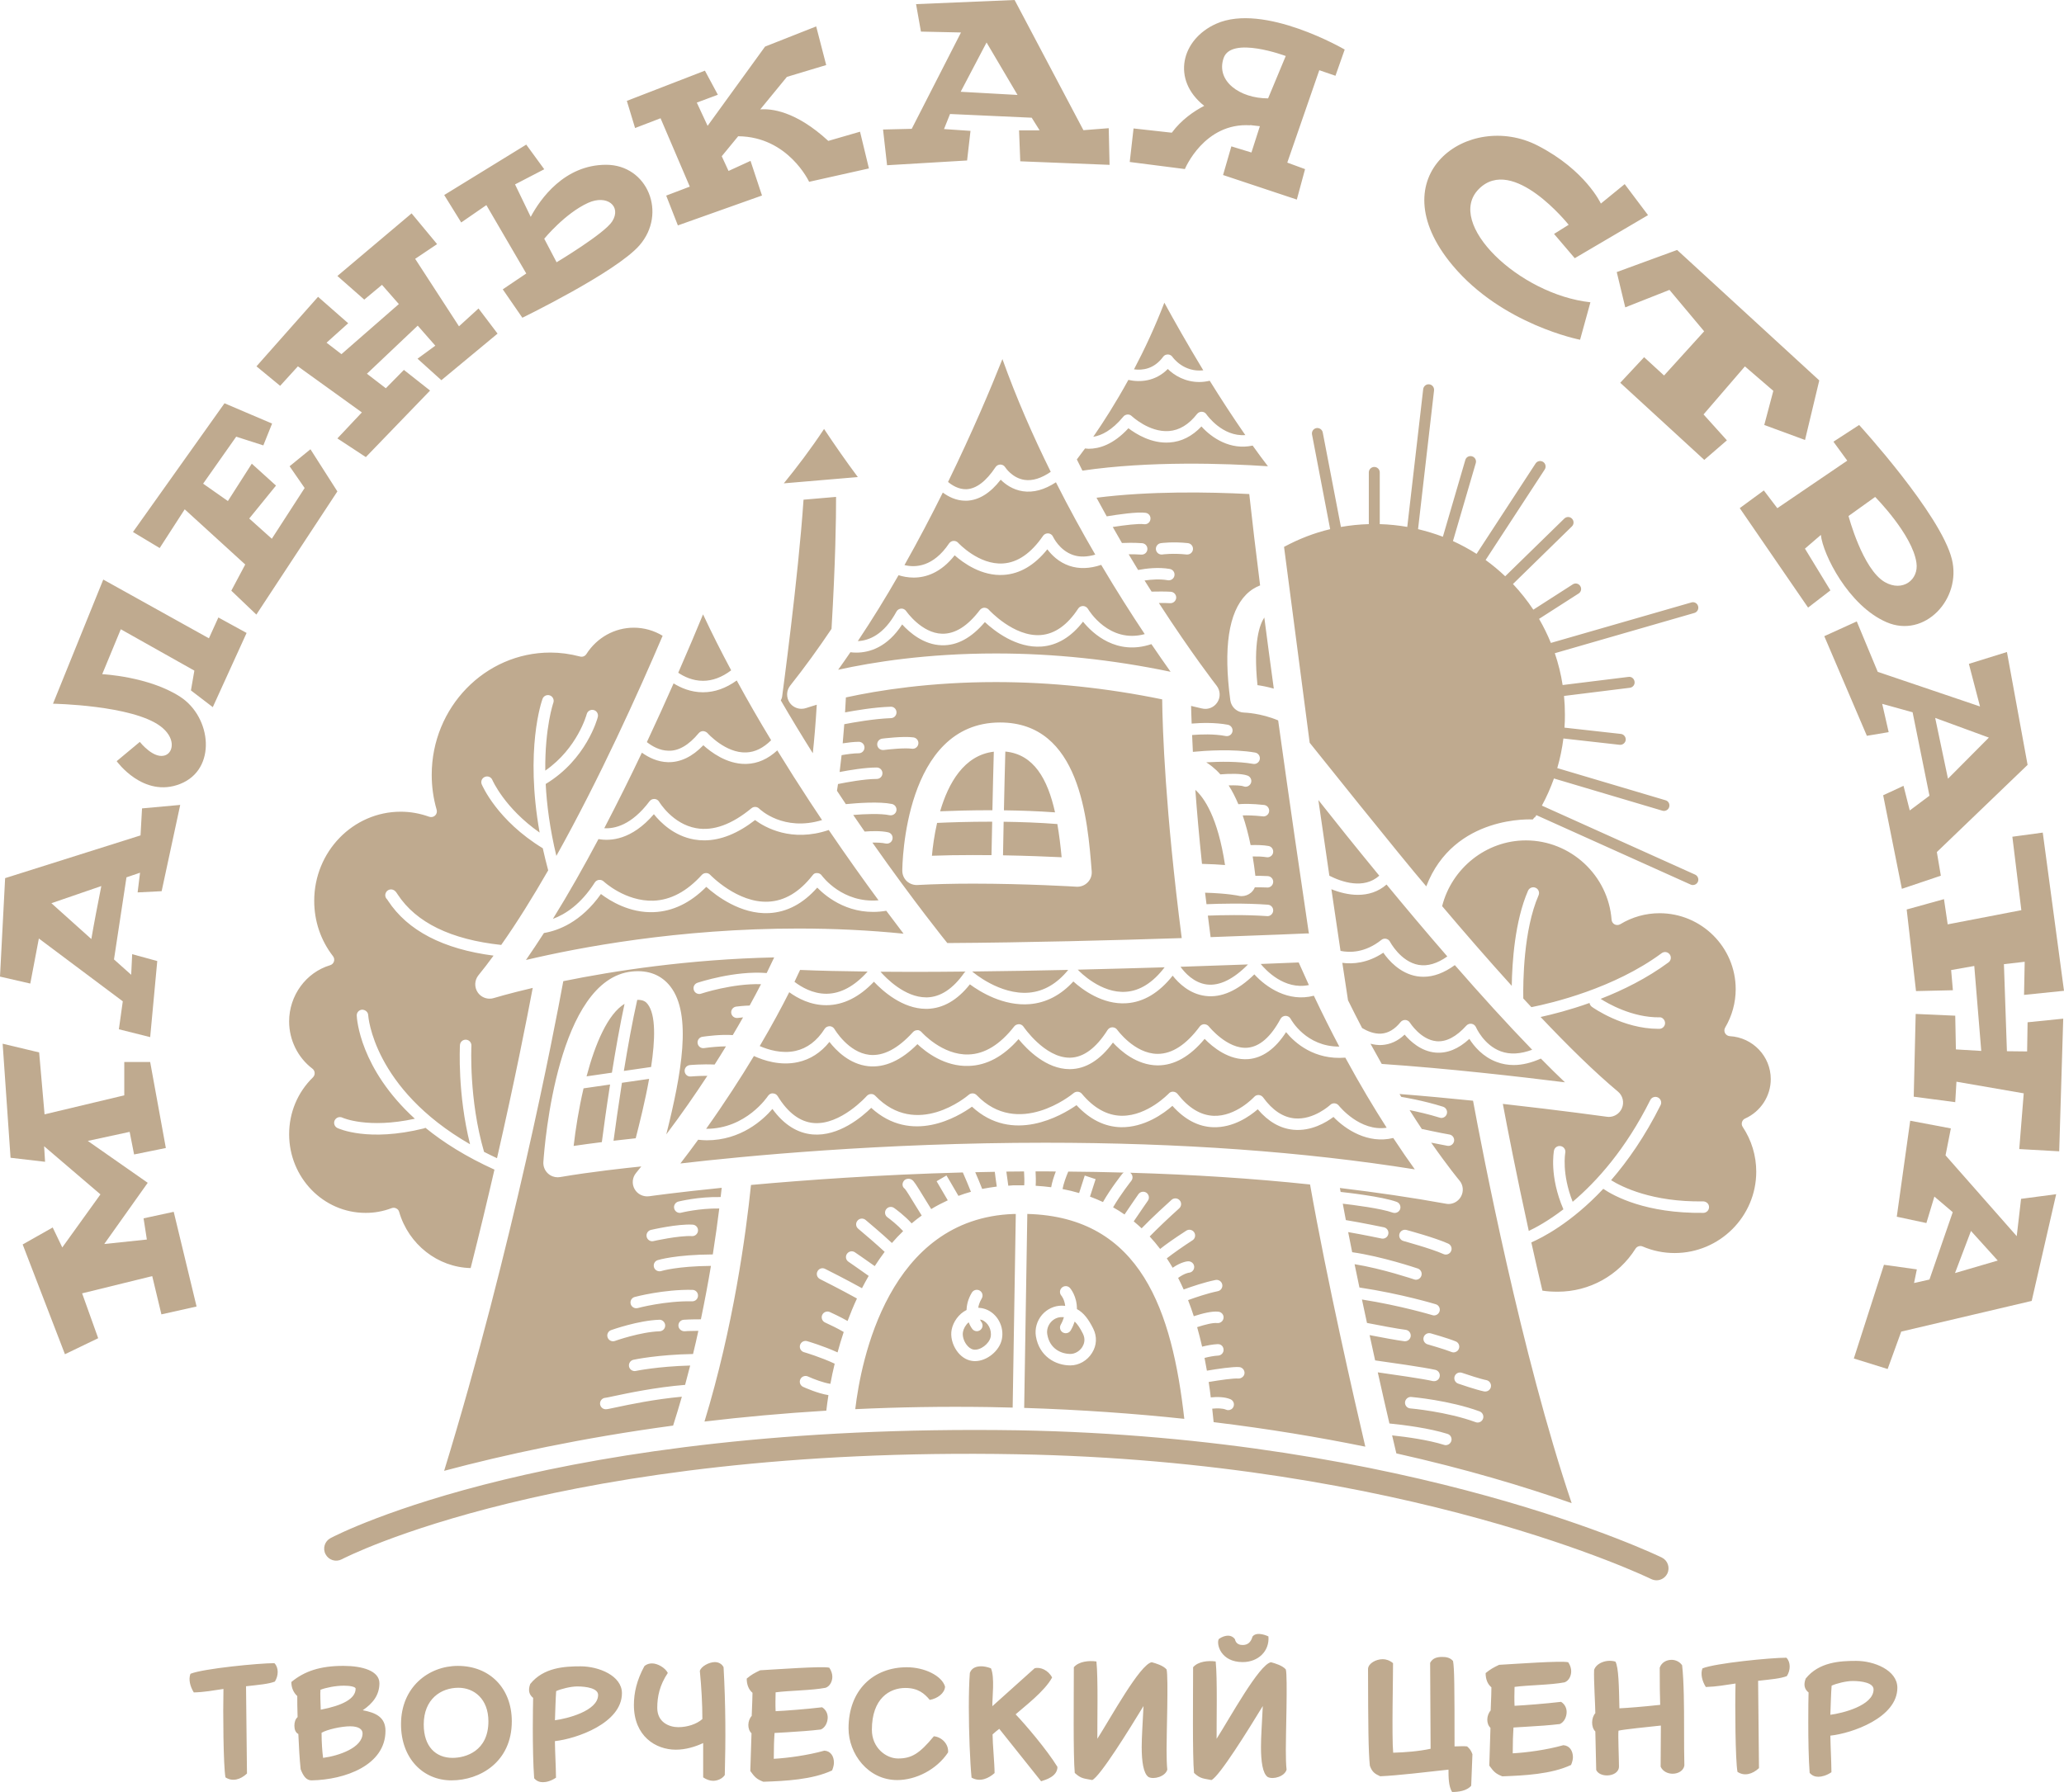 <svg width="114" height="99" viewBox="0 0 114 99" fill="none" xmlns="http://www.w3.org/2000/svg">
<path d="M15.155 91.88C15.4 92.122 15.389 92.572 15.181 92.898C14.822 93.032 14.345 93.072 13.589 93.156L13.641 97.978C13.281 98.315 12.839 98.441 12.453 98.189C12.335 97.57 12.312 94.542 12.342 93.305C11.774 93.388 11.306 93.48 10.704 93.497C10.496 93.163 10.403 92.77 10.519 92.468C11.213 92.18 14.3 91.88 15.155 91.88ZM71.02 92.228C70.842 92.013 70.418 91.887 70.2 91.828C69.547 91.946 67.931 94.908 67.196 96.057C67.188 95.242 67.245 92.68 67.145 91.787C66.736 91.728 66.176 91.779 65.898 92.105C65.898 93.654 65.857 96.993 65.949 97.944C66.309 98.278 66.467 98.245 66.911 98.337C67.345 98.145 68.961 95.541 69.747 94.249C69.698 95.267 69.647 95.942 69.647 96.512C69.647 97.302 69.736 97.978 70.022 98.171C70.316 98.322 70.953 98.145 71.061 97.763C71.028 97.478 71.02 97.104 71.02 96.652C71.011 95.986 71.128 92.639 71.02 92.228ZM29.447 93.799C29.229 93.624 29.154 93.388 29.285 93.032C30.024 92.111 31.196 92.055 32.073 92.055C33.06 92.055 34.351 92.566 34.351 93.54C34.351 95.192 31.841 96.058 30.649 96.187C30.657 96.871 30.701 97.495 30.709 98.206C30.439 98.391 30.172 98.456 29.988 98.456C29.813 98.456 29.646 98.405 29.503 98.238C29.446 97.472 29.428 96.368 29.428 95.469C29.43 94.709 29.439 94.139 29.447 93.799ZM30.651 95.034C31.304 94.95 33.035 94.523 33.035 93.635C33.035 93.273 32.401 93.166 31.881 93.166C31.524 93.166 30.971 93.306 30.718 93.424C30.688 93.831 30.669 94.542 30.651 95.034ZM64.433 92.228C64.257 92.013 63.831 91.887 63.612 91.828C62.959 91.946 61.344 94.908 60.609 96.057C60.601 95.242 60.658 92.68 60.558 91.787C60.148 91.728 59.589 91.779 59.311 92.105C59.311 93.654 59.27 96.993 59.362 97.944C59.722 98.278 59.882 98.245 60.326 98.337C60.76 98.145 62.373 95.541 63.159 94.249C63.111 95.267 63.059 95.942 63.059 96.512C63.059 97.302 63.151 97.978 63.437 98.171C63.728 98.322 64.365 98.145 64.473 97.763C64.443 97.478 64.433 97.104 64.433 96.652C64.425 95.986 64.543 92.639 64.433 92.228ZM41.519 94.794C41.408 94.909 41.333 95.109 41.333 95.294C41.333 95.469 41.384 95.636 41.508 95.754L41.441 97.837C41.692 98.191 41.816 98.299 42.161 98.431C43.375 98.391 44.872 98.316 45.96 97.805C46.035 97.62 46.06 97.472 46.06 97.372C46.06 97.028 45.885 96.736 45.533 96.713C44.613 96.971 43.507 97.121 42.738 97.164C42.738 96.561 42.754 96.095 42.781 95.736C43 95.72 43.175 95.72 43.507 95.695C44.093 95.659 44.805 95.611 45.341 95.544C45.586 95.436 45.716 95.143 45.716 94.877C45.716 94.685 45.633 94.459 45.408 94.317C44.572 94.417 43.4 94.509 42.839 94.533C42.823 94.21 42.831 93.817 42.839 93.491C43.627 93.389 44.825 93.389 45.602 93.24C45.836 93.158 45.972 92.891 45.972 92.632C45.972 92.481 45.92 92.299 45.804 92.13C45.4 92.038 42.914 92.222 41.986 92.273C41.662 92.429 41.503 92.514 41.243 92.732C41.243 93.055 41.343 93.332 41.562 93.518C41.559 93.732 41.55 94.039 41.519 94.794ZM68.637 91.821C69.487 91.821 70.126 91.221 70.059 90.403C70.059 90.403 69.428 90.088 69.179 90.411C69.087 90.746 68.894 90.877 68.637 90.877C68.51 90.877 68.267 90.847 68.207 90.554C67.94 90.195 67.465 90.426 67.312 90.554C67.178 90.828 67.42 91.821 68.637 91.821ZM58.111 92.672C57.903 92.271 57.461 92.072 57.142 92.164L54.81 94.257C54.8 93.797 54.951 92.664 54.733 92.164C54.525 92.086 54.339 92.053 54.198 92.053C53.912 92.053 53.664 92.145 53.567 92.42C53.529 92.897 53.511 93.574 53.511 94.315C53.511 95.692 53.578 97.369 53.662 98.203C54.138 98.477 54.623 98.229 54.933 97.952C54.933 97.444 54.822 96.311 54.822 95.816C54.951 95.7 55.076 95.592 55.192 95.508L57.502 98.404C57.769 98.321 58.405 98.137 58.405 97.611C57.828 96.669 56.633 95.267 56.096 94.707C56.555 94.294 57.694 93.447 58.111 92.672ZM49.556 98.338C50.567 98.338 51.721 97.779 52.364 96.812C52.407 96.338 51.999 95.954 51.579 95.919C50.784 96.886 50.34 97.146 49.604 97.146C48.925 97.146 48.156 96.543 48.156 95.561C48.156 93.825 49.136 93.25 50.005 93.25C50.706 93.25 51.059 93.557 51.352 93.909C51.778 93.839 52.18 93.54 52.198 93.175C52.02 92.572 51.059 92.106 50.089 92.106C48.248 92.106 46.867 93.355 46.867 95.483C46.868 96.878 47.937 98.338 49.556 98.338ZM81.032 96.479C80.824 96.453 80.579 96.479 80.338 96.479C80.338 93.198 80.33 92.147 80.255 91.762C80.096 91.57 79.869 91.536 79.659 91.536C79.399 91.536 79.132 91.587 78.99 91.862L79.016 96.609C78.363 96.752 77.568 96.811 76.949 96.827C76.865 95.978 76.949 92.413 76.941 91.879C76.749 91.72 76.547 91.661 76.372 91.661C75.994 91.661 75.577 91.894 75.56 92.194C75.568 95.356 75.578 96.734 75.66 97.544C75.786 97.91 75.961 98.003 76.231 98.128C77.124 98.095 78.965 97.877 80.004 97.762C80.004 98.154 80.004 98.688 80.204 98.997C80.546 98.997 80.999 98.944 81.258 98.653L81.326 96.909C81.24 96.686 81.191 96.627 81.032 96.479ZM39.382 98.379C39.624 98.379 39.891 98.271 40.032 98.061C40.083 96.112 40.083 94.208 39.965 92.106C39.867 91.906 39.671 91.821 39.482 91.821C39.171 91.821 38.721 92.055 38.654 92.311C38.743 93.206 38.794 94.157 38.794 94.967C38.476 95.252 37.956 95.416 37.465 95.416C36.952 95.416 36.302 95.142 36.302 94.349C36.302 93.722 36.436 93.09 36.885 92.42C36.736 92.127 36.316 91.894 36.016 91.894C35.873 91.894 35.723 91.927 35.59 92.046C35.171 92.82 35.012 93.515 35.012 94.19C35.012 95.918 36.218 96.66 37.329 96.66C37.874 96.66 38.409 96.496 38.838 96.294V98.189C39.004 98.304 39.204 98.379 39.382 98.379ZM92.908 91.998C92.782 91.807 92.551 91.696 92.332 91.696C92.046 91.696 91.771 91.837 91.671 92.13C91.671 93.15 91.678 93.656 91.697 94.183C90.669 94.294 89.93 94.35 89.444 94.375C89.42 93.18 89.403 92.112 89.225 91.795C88.724 91.646 88.158 91.887 88.047 92.254C88.021 92.814 88.114 94.24 88.114 94.642C87.888 94.89 87.869 95.416 88.114 95.653L88.163 97.781C88.255 97.986 88.508 98.082 88.757 98.082C89.086 98.082 89.42 97.913 89.42 97.587C89.42 97.138 89.361 95.812 89.394 95.609C89.653 95.543 91.019 95.402 91.734 95.327C91.734 96.016 91.728 96.928 91.721 97.598C91.844 97.872 92.13 97.988 92.379 97.988C92.698 97.988 92.981 97.823 93.032 97.538C93.016 96.976 93.016 96.253 93.016 95.528C93.017 94.249 93.008 92.879 92.908 91.998ZM86.347 96.412C85.427 96.671 84.321 96.82 83.552 96.861C83.552 96.261 83.568 95.793 83.593 95.435C83.809 95.416 83.987 95.416 84.321 95.391C84.907 95.359 85.619 95.309 86.155 95.243C86.397 95.135 86.53 94.843 86.53 94.576C86.53 94.384 86.447 94.158 86.222 94.017C85.383 94.116 84.214 94.208 83.653 94.235C83.635 93.909 83.645 93.516 83.653 93.191C84.441 93.088 85.636 93.088 86.413 92.94C86.65 92.856 86.781 92.591 86.781 92.329C86.781 92.181 86.734 91.998 86.616 91.829C86.212 91.737 83.728 91.921 82.8 91.972C82.474 92.128 82.317 92.214 82.055 92.429C82.055 92.757 82.155 93.032 82.374 93.214C82.374 93.432 82.366 93.74 82.333 94.495C82.225 94.61 82.147 94.81 82.147 94.995C82.147 95.17 82.198 95.336 82.322 95.454L82.258 97.54C82.507 97.889 82.633 97.999 82.975 98.132C84.189 98.089 85.689 98.014 86.774 97.503C86.852 97.32 86.877 97.172 86.877 97.072C86.874 96.727 86.698 96.435 86.347 96.412ZM24.936 98.355C23.363 98.355 22.149 97.137 22.149 95.252C22.149 93.205 23.671 92.031 25.289 92.031C27.035 92.031 28.268 93.25 28.268 95.093C28.268 97.345 26.501 98.355 24.936 98.355ZM26.976 95.093C26.976 93.855 26.183 93.239 25.32 93.239C24.353 93.239 23.404 93.866 23.404 95.268C23.404 96.497 24.075 97.112 24.996 97.112C25.724 97.112 26.976 96.735 26.976 95.093ZM104.796 93.239C104.796 94.891 102.287 95.758 101.095 95.884C101.106 96.568 101.147 97.197 101.155 97.905C100.887 98.087 100.62 98.156 100.437 98.156C100.259 98.156 100.092 98.104 99.951 97.94C99.892 97.171 99.876 96.068 99.876 95.168C99.876 94.409 99.881 93.839 99.892 93.499C99.673 93.325 99.598 93.088 99.733 92.732C100.469 91.812 101.64 91.754 102.52 91.754C103.505 91.753 104.796 92.265 104.796 93.239ZM103.482 93.331C103.482 92.973 102.848 92.865 102.325 92.865C101.968 92.865 101.415 93.005 101.165 93.124C101.132 93.532 101.114 94.24 101.095 94.732C101.748 94.65 103.482 94.224 103.482 93.331ZM21.291 95.619C21.291 97.511 19.073 98.322 17.206 98.355C16.913 98.355 16.745 98.104 16.605 97.737C16.545 97.137 16.512 96.577 16.478 95.793C16.319 95.718 16.26 95.527 16.26 95.334C16.26 95.151 16.311 94.967 16.437 94.86C16.419 94.273 16.419 94.072 16.419 93.698C16.203 93.498 16.092 93.231 16.092 92.92C16.82 92.32 17.684 92.03 18.963 92.03C20.017 92.03 20.956 92.304 20.956 92.988C20.956 93.648 20.586 94.107 20.036 94.481C20.761 94.617 21.291 94.868 21.291 95.619ZM17.716 94.45C18.904 94.224 19.642 93.85 19.642 93.29C19.642 93.18 19.323 93.124 18.997 93.124C18.544 93.124 18.002 93.231 17.701 93.35C17.675 93.524 17.708 94.175 17.716 94.45ZM20.025 95.758C20.025 95.543 19.825 95.368 19.339 95.368C18.864 95.368 18.066 95.543 17.761 95.726C17.761 96.267 17.801 96.786 17.845 97.112C18.706 97.001 20.025 96.552 20.025 95.758ZM94.031 92.169C93.915 92.471 94.008 92.864 94.217 93.197C94.821 93.179 95.289 93.087 95.858 93.005C95.825 94.239 95.847 97.271 95.966 97.886C96.351 98.14 96.794 98.013 97.153 97.679L97.105 92.855C97.855 92.772 98.334 92.731 98.691 92.596C98.902 92.273 98.91 91.821 98.667 91.579C97.814 91.578 94.728 91.88 94.031 92.169Z" fill="#BFAA8F"/>
<path d="M17.147 24.819L18.634 27.148L14.159 33.952L12.776 32.632L13.545 31.186L10.202 28.137L8.82 30.276L7.344 29.39L12.4 22.279L15.028 23.4L14.545 24.605L13.046 24.124L11.219 26.72L12.587 27.68L13.907 25.616L15.244 26.826L13.766 28.645L15.013 29.763L16.826 26.96L15.995 25.758L17.147 24.819ZM25.351 18.027L22.931 14.299L24.142 13.486L22.734 11.788L18.635 15.246L20.119 16.551L21.098 15.736L22.029 16.798L18.859 19.565L18.036 18.932L19.231 17.858L17.567 16.397L14.165 20.238L15.473 21.315L16.453 20.238L19.987 22.783L18.635 24.22L20.206 25.252L23.754 21.576L22.308 20.435L21.31 21.449L20.266 20.647L23.072 17.99L24.044 19.097L23.061 19.816L24.378 21.004L27.482 18.43L26.43 17.042L25.351 18.027ZM111.963 58.086L110.847 58.074L110.682 53.264L111.829 53.133L111.793 54.962L114 54.736L112.827 45.996L111.148 46.224L111.644 50.282L107.576 51.065L107.371 49.673L105.311 50.244L105.826 54.751L107.863 54.705L107.766 53.59L109.044 53.364L109.43 58.057L108.029 57.974L107.993 56.111L105.808 56.014L105.7 60.586L107.993 60.888L108.06 59.758L111.776 60.401L111.529 63.479L113.735 63.603L113.957 56.275L111.989 56.475L111.963 58.086ZM7.93 67.306L8.111 68.477L5.758 68.724L8.159 65.343L4.849 63.029L7.161 62.529L7.406 63.777L9.16 63.421L8.294 58.668H6.864V60.511L2.461 61.561L2.162 58.14L0.146 57.659L0.583 63.96L2.489 64.182L2.437 63.323L5.548 65.983L3.44 68.914L2.911 67.811L1.252 68.749L3.587 74.813L5.423 73.928L4.536 71.45L8.408 70.498L8.915 72.611L10.857 72.177L9.595 66.946L7.93 67.306ZM1.673 54.336L0 53.952L0.283 48.512L7.762 46.151L7.845 44.659L9.954 44.467L8.928 49.233L7.601 49.3L7.735 48.212L6.985 48.468L6.296 53.002L7.246 53.851L7.3 52.713L8.686 53.092L8.295 57.295L6.566 56.861L6.782 55.317L2.146 51.847L1.673 54.336ZM2.839 49.897L5.045 51.877C5.184 51.049 5.423 49.824 5.596 48.949L2.839 49.897ZM11.539 35.263L5.704 32.017L2.927 38.876C2.927 38.876 7.29 38.951 8.855 40.115C9.683 40.731 9.591 41.498 9.184 41.7C8.535 42.021 7.722 40.986 7.722 40.986L6.444 42.05C6.444 42.05 7.915 44.109 9.951 43.308C11.991 42.504 11.689 39.615 9.951 38.492C8.216 37.367 5.646 37.244 5.646 37.244L6.672 34.763L10.735 37.048L10.546 38.142L11.753 39.066L13.62 34.967L12.061 34.112L11.539 35.263ZM35.318 13.556C34.028 15.037 28.851 17.553 28.851 17.553L27.769 15.984L29.067 15.109L26.863 11.331L25.474 12.29L24.535 10.774L29.066 7.989L30.06 9.35L28.447 10.187L29.313 11.981C29.84 10.99 31.175 9.103 33.474 9.103C35.771 9.103 36.856 11.788 35.318 13.556ZM32.48 11.208C31.206 11.787 30.06 13.188 30.06 13.188L30.742 14.489C30.742 14.489 33.391 12.903 33.815 12.228C34.341 11.393 33.526 10.732 32.48 11.208ZM61.238 7.082L61.284 9.107L56.352 8.911L56.285 7.203L57.421 7.2L56.984 6.503L52.473 6.298L52.14 7.13L53.603 7.23L53.415 8.866L48.995 9.128L48.773 7.155L50.357 7.117L53.078 1.794L50.866 1.746L50.596 0.228L56.039 0L59.84 7.192L61.238 7.082ZM56.201 5.245L54.49 2.347L53.06 5.07L56.201 5.245ZM81.68 10.441C83.56 8.549 86.641 12.418 86.641 12.418L85.834 12.923L86.978 14.264L91.025 11.885L89.736 10.172L88.42 11.246C88.42 11.246 87.576 9.402 84.93 8.042C81.129 6.089 76.071 9.677 80.225 14.655C82.966 17.939 87.272 18.769 87.272 18.769L87.843 16.699C83.907 16.274 79.796 12.335 81.68 10.441ZM96.376 20.241L97.945 21.592L97.445 23.478L99.696 24.306L100.483 21.016L92.632 13.809L89.297 15.03L89.767 16.98L92.209 16.015L94.125 18.303L91.91 20.744L90.809 19.733L89.49 21.146L94.131 25.406L95.381 24.326L94.091 22.895L96.376 20.241ZM103.112 40.649L100.76 35.145L102.554 34.33L103.712 37.115L109.361 39.028L108.746 36.674L110.848 36.02L111.989 42.255L106.977 47.071L107.198 48.377L105.045 49.102L104.012 43.934L105.136 43.412L105.481 44.773L106.569 43.958L105.638 39.349L103.959 38.883L104.316 40.447L103.112 40.649ZM106.885 39.66L107.592 43.019L109.85 40.748L106.885 39.66ZM74.271 2.737L73.761 4.186L72.868 3.879L71.1 8.983L72.082 9.343L71.627 11.025L67.553 9.669L68.011 8.086L69.12 8.425L69.586 6.972C69.449 6.951 69.174 6.933 69.046 6.907L69.062 6.922C66.509 6.754 65.444 9.339 65.444 9.339L62.398 8.949L62.609 7.096L64.722 7.331C65.257 6.606 65.957 6.136 66.512 5.847C64.691 4.412 65.236 2.176 67.175 1.311C69.807 0.134 74.271 2.737 74.271 2.737ZM67.582 3.211C67.15 4.475 68.467 5.435 70.04 5.435L71.015 3.094C71.015 3.094 68.003 1.964 67.582 3.211ZM45.749 7.784C43.936 6.114 42.576 5.995 41.99 6.044L43.463 4.247L45.633 3.594L45.08 1.459L42.256 2.574L39.083 6.952L38.486 5.668L39.649 5.234L38.934 3.904L34.622 5.573L35.077 7.073L36.484 6.533L38.099 10.31L36.796 10.806L37.441 12.453L42.087 10.801L41.453 8.887L40.239 9.444L39.864 8.631L40.771 7.527C43.538 7.549 44.69 10.044 44.69 10.044L47.993 9.305L47.502 7.276L45.749 7.784ZM111.629 66.229L113.568 65.972L112.216 71.868L105.01 73.563L104.259 75.63L102.392 75.049L104.056 69.872L105.872 70.126L105.718 70.879L106.569 70.687L107.855 66.966L106.841 66.104L106.399 67.566L104.764 67.216L105.506 61.914L107.751 62.338L107.457 63.826L111.389 68.291L111.629 66.229ZM110.341 69.638L108.862 68.003L107.98 70.329L110.341 69.638ZM101.098 32.616L99.865 33.566L96.091 28.071L97.421 27.094L98.166 28.074L102.029 25.448L101.265 24.401L102.685 23.478C102.685 23.478 107.19 28.402 107.808 30.896C108.35 33.09 106.305 35.286 104.197 34.372C102.091 33.461 100.682 30.617 100.571 29.551L99.692 30.309L101.098 32.616ZM102.099 28.506C102.099 28.506 102.873 31.449 104.104 32.157C105.089 32.721 105.987 32.029 105.85 31.091C105.631 29.53 103.569 27.453 103.569 27.453L102.099 28.506Z" fill="#BFAA8F"/>
<path d="M38.435 56.504C38.465 56.504 38.502 56.5 38.532 56.488C38.864 56.38 39.504 56.219 39.803 56.244C39.986 56.262 40.135 56.132 40.151 55.957C40.164 55.783 40.037 55.63 39.862 55.612C39.338 55.563 38.435 55.852 38.335 55.886C38.168 55.939 38.078 56.119 38.135 56.284C38.178 56.42 38.302 56.504 38.435 56.504Z" fill="#BFAA8F"/>
<path d="M72.568 55.008C73.041 56.007 73.512 56.946 73.972 57.818C72.143 57.826 71.325 56.357 71.287 56.287C71.231 56.185 71.125 56.12 71.007 56.12C70.888 56.12 70.783 56.185 70.726 56.287C70.189 57.286 69.574 57.822 68.903 57.88C67.789 57.976 66.779 56.715 66.768 56.705C66.707 56.624 66.606 56.586 66.514 56.581C66.414 56.583 66.322 56.63 66.263 56.71C65.52 57.713 64.738 58.22 63.946 58.22C63.938 58.22 63.932 58.22 63.927 58.22C62.656 58.209 61.712 56.896 61.703 56.886C61.644 56.8 61.541 56.752 61.436 56.752C61.331 56.755 61.236 56.808 61.176 56.898C60.539 57.904 59.839 58.421 59.099 58.431C59.091 58.431 59.083 58.431 59.075 58.431C57.699 58.431 56.542 56.736 56.531 56.718C56.472 56.634 56.38 56.581 56.28 56.58C56.18 56.585 56.08 56.621 56.018 56.703C55.238 57.704 54.39 58.227 53.495 58.253C52.044 58.301 50.913 57.032 50.903 57.02C50.841 56.953 50.741 56.892 50.663 56.912C50.576 56.912 50.488 56.949 50.426 57.017C49.598 57.931 48.788 58.355 48.024 58.274C46.846 58.144 46.101 56.864 46.09 56.85C46.036 56.756 45.933 56.694 45.823 56.691C45.707 56.697 45.607 56.744 45.548 56.837C45.124 57.507 44.578 57.914 43.935 58.057C43.182 58.224 42.427 57.992 41.962 57.789C42.656 56.61 43.197 55.598 43.592 54.814C44.056 55.151 44.763 55.531 45.632 55.531C45.642 55.531 45.653 55.531 45.662 55.531C46.583 55.522 47.459 55.086 48.269 54.235C48.742 54.737 49.84 55.733 51.151 55.733C51.172 55.733 51.195 55.733 51.216 55.733C52.087 55.709 52.877 55.256 53.569 54.379C54.117 54.782 55.42 55.6 56.888 55.472C57.791 55.392 58.596 54.971 59.284 54.22C59.768 54.66 60.895 55.515 62.223 55.423C63.165 55.359 64.018 54.848 64.77 53.9C65.094 54.311 65.701 54.91 66.578 55.019C67.454 55.133 68.362 54.728 69.281 53.828C69.93 54.542 71.157 55.38 72.568 55.008ZM72.293 54.418C72.105 54.01 71.918 53.595 71.73 53.17C71.277 53.189 70.556 53.218 69.633 53.254C69.905 53.586 70.936 54.703 72.293 54.418ZM71.033 57.02C70.437 57.944 69.737 58.443 68.955 58.51C67.876 58.597 66.967 57.835 66.535 57.391C65.731 58.361 64.862 58.856 63.946 58.856C63.935 58.856 63.924 58.856 63.918 58.856C62.779 58.837 61.899 58.062 61.47 57.595C60.768 58.557 59.973 59.055 59.104 59.064C59.096 59.064 59.083 59.064 59.076 59.064C57.783 59.064 56.724 57.976 56.257 57.406C55.421 58.361 54.498 58.857 53.511 58.886C52.173 58.937 51.126 58.108 50.672 57.683C49.772 58.588 48.856 58.996 47.955 58.901C46.921 58.789 46.182 58.038 45.812 57.559C45.337 58.153 44.75 58.529 44.069 58.677C43.097 58.891 42.178 58.585 41.641 58.338C40.91 59.55 40.031 60.913 39.002 62.36C41.214 62.368 42.402 60.568 42.415 60.548C42.477 60.458 42.575 60.391 42.685 60.404C42.796 60.404 42.896 60.462 42.953 60.555C43.519 61.478 44.188 61.976 44.941 62.041C46.43 62.163 47.862 60.563 47.876 60.544C47.935 60.48 48.019 60.441 48.107 60.439C48.197 60.431 48.285 60.471 48.344 60.535C50.622 62.909 53.392 60.58 53.508 60.48C53.637 60.37 53.827 60.379 53.945 60.501C56.231 62.879 59.182 60.488 59.304 60.383C59.441 60.274 59.641 60.291 59.752 60.423C60.408 61.209 61.138 61.617 61.919 61.639C61.943 61.639 61.965 61.639 61.986 61.639C63.39 61.639 64.539 60.422 64.552 60.413C64.614 60.343 64.701 60.303 64.797 60.31C64.892 60.316 64.98 60.359 65.037 60.431C65.644 61.207 66.313 61.613 67.028 61.642C68.26 61.692 69.262 60.609 69.273 60.597C69.335 60.526 69.427 60.488 69.524 60.493C69.619 60.501 69.707 60.547 69.764 60.624C70.281 61.337 70.867 61.727 71.51 61.784C72.564 61.88 73.464 61.046 73.472 61.039C73.536 60.976 73.623 60.944 73.714 60.953C73.801 60.959 73.884 61.003 73.94 61.072C73.994 61.139 75.12 62.522 76.59 62.301C75.898 61.223 75.119 59.927 74.306 58.429C72.587 58.568 71.514 57.612 71.033 57.02ZM76.181 48.377C74.859 46.767 73.697 45.317 72.817 44.198C73.031 45.678 73.233 47.086 73.424 48.379C74.112 48.725 75.32 49.144 76.181 48.377ZM66.022 43.635C66.109 44.821 66.227 46.185 66.389 47.724C66.901 47.734 67.325 47.761 67.662 47.788C67.261 45.142 66.505 44.067 66.022 43.635ZM45.665 54.899C46.442 54.889 47.203 54.476 47.92 53.673C46.523 53.657 45.276 53.629 44.191 53.583C44.111 53.761 44.006 53.981 43.881 54.24C44.261 54.53 44.887 54.899 45.635 54.899C45.644 54.899 45.654 54.899 45.665 54.899ZM54.248 65.681C54.51 65.63 54.778 65.587 55.055 65.551C55.001 65.194 54.968 64.931 54.945 64.736C54.583 64.742 54.222 64.749 53.865 64.758C53.983 65.029 54.13 65.375 54.248 65.681ZM57.197 64.713C57.211 64.958 57.219 65.247 57.203 65.507C57.499 65.525 57.783 65.551 58.059 65.588C58.107 65.303 58.213 64.985 58.315 64.719C58.115 64.719 57.922 64.711 57.724 64.711C57.548 64.711 57.373 64.713 57.197 64.713ZM51.207 55.099C51.948 55.078 52.637 54.625 53.254 53.747C53.275 53.717 53.303 53.695 53.334 53.673C52.355 53.683 51.386 53.691 50.442 53.691C49.816 53.691 49.212 53.687 48.631 53.682C48.942 54.036 49.974 55.099 51.157 55.099C51.172 55.099 51.188 55.099 51.207 55.099ZM76.953 62.867C75.558 63.214 74.304 62.389 73.651 61.704C73.252 62.005 72.424 62.502 71.449 62.414C70.71 62.346 70.048 61.965 69.469 61.281C69.034 61.659 68.119 62.31 67 62.272C66.183 62.245 65.427 61.844 64.755 61.091C64.28 61.511 63.209 62.295 61.903 62.272C61.011 62.249 60.188 61.84 59.458 61.054C58.635 61.626 55.93 63.214 53.685 61.138C52.91 61.695 50.347 63.239 48.119 61.202C47.607 61.704 46.33 62.79 44.887 62.672C44.037 62.599 43.292 62.127 42.663 61.263C42.143 61.869 40.925 62.995 39.031 62.995C38.88 62.995 38.721 62.979 38.561 62.964C38.245 63.397 37.922 63.832 37.579 64.275C41.017 63.874 48.671 63.129 57.725 63.129C65.165 63.129 72.021 63.624 78.144 64.601C77.799 64.124 77.398 63.542 76.953 62.867ZM60.92 66.406C61.349 65.653 61.953 64.888 61.988 64.845C62.011 64.817 62.039 64.796 62.068 64.778C61.057 64.749 60.034 64.732 59.003 64.723C58.879 65.012 58.741 65.394 58.687 65.687C59.005 65.748 59.309 65.823 59.602 65.909C59.748 65.442 59.913 64.942 59.913 64.942L60.514 65.142C60.514 65.142 60.35 65.643 60.203 66.106C60.448 66.197 60.688 66.297 60.92 66.406ZM67.839 77.902C67.798 77.902 67.756 77.894 67.715 77.875C67.518 77.793 67.213 77.795 66.954 77.821C66.982 78.078 67.008 78.327 67.032 78.565C70.061 78.934 72.854 79.399 75.41 79.92C74.795 77.295 73.306 70.799 72.358 65.436C69.204 65.102 65.885 64.888 62.421 64.787C62.426 64.787 62.429 64.787 62.431 64.792C62.569 64.901 62.593 65.1 62.483 65.237C62.475 65.247 61.884 65.996 61.479 66.698C61.698 66.82 61.909 66.951 62.111 67.093C62.459 66.568 62.854 66.01 62.878 65.972C62.98 65.828 63.179 65.794 63.323 65.894C63.464 65.995 63.5 66.192 63.398 66.335C63.395 66.344 62.971 66.946 62.618 67.474C62.77 67.597 62.914 67.726 63.055 67.857C63.654 67.237 64.48 66.489 64.704 66.287C64.835 66.168 65.036 66.176 65.154 66.308C65.273 66.436 65.26 66.636 65.13 66.755C64.544 67.282 63.924 67.872 63.5 68.308C63.703 68.53 63.899 68.758 64.078 68.997C64.375 68.759 64.824 68.438 65.522 67.987C65.665 67.893 65.861 67.932 65.959 68.081C66.053 68.228 66.013 68.423 65.867 68.518C65.36 68.846 64.799 69.239 64.445 69.516C64.558 69.685 64.666 69.86 64.768 70.036C65.249 69.707 65.583 69.679 65.629 69.679C65.807 69.676 65.953 69.81 65.959 69.983C65.964 70.155 65.832 70.301 65.66 70.31C65.644 70.314 65.42 70.344 65.071 70.597C65.179 70.807 65.279 71.021 65.377 71.237C65.827 71.073 66.523 70.837 67.133 70.712C67.3 70.678 67.47 70.784 67.508 70.958C67.544 71.128 67.433 71.298 67.261 71.331C66.703 71.446 66.052 71.667 65.62 71.824C65.734 72.118 65.841 72.414 65.936 72.713C66.389 72.565 66.95 72.418 67.307 72.465C67.479 72.489 67.603 72.646 67.579 72.817C67.556 72.992 67.394 73.112 67.224 73.091C66.998 73.064 66.547 73.178 66.121 73.317C66.223 73.676 66.313 74.038 66.396 74.395C66.674 74.327 66.979 74.268 67.249 74.256C67.44 74.246 67.573 74.382 67.581 74.557C67.591 74.732 67.454 74.88 67.279 74.889C67.047 74.901 66.775 74.955 66.529 75.017C66.575 75.253 66.618 75.488 66.66 75.722C67.249 75.622 68.093 75.496 68.447 75.523C68.622 75.54 68.75 75.693 68.738 75.866C68.725 76.041 68.552 76.164 68.396 76.156C68.139 76.133 67.398 76.239 66.758 76.347C66.804 76.637 66.841 76.921 66.874 77.198C67.206 77.165 67.627 77.161 67.956 77.297C68.118 77.365 68.196 77.548 68.129 77.71C68.081 77.829 67.963 77.902 67.839 77.902ZM66.664 54.388C67.358 54.471 68.125 54.098 68.93 53.28C67.871 53.319 66.605 53.363 65.202 53.409C65.429 53.726 65.936 54.299 66.664 54.388ZM80.158 79.613C80.212 79.446 80.119 79.267 79.952 79.215C78.941 78.897 77.573 78.722 76.741 78.639C76.558 77.857 76.339 76.898 76.098 75.814C76.949 75.934 78.593 76.169 79.136 76.296C79.162 76.301 79.185 76.301 79.208 76.301C79.355 76.301 79.484 76.205 79.516 76.055C79.555 75.885 79.449 75.715 79.277 75.676C78.646 75.534 76.7 75.258 75.952 75.154C75.852 74.704 75.752 74.238 75.647 73.757C76.267 73.878 77.215 74.055 77.565 74.095C77.578 74.096 77.591 74.096 77.601 74.096C77.763 74.096 77.9 73.977 77.917 73.815C77.935 73.639 77.809 73.483 77.634 73.464C77.256 73.422 76.06 73.195 75.502 73.085C75.41 72.658 75.316 72.229 75.224 71.79C77.374 72.129 79.094 72.649 79.115 72.654C79.145 72.665 79.177 72.67 79.207 72.67C79.341 72.67 79.466 72.581 79.51 72.445C79.561 72.277 79.466 72.1 79.302 72.052C79.278 72.044 77.391 71.472 75.085 71.127C74.998 70.7 74.907 70.269 74.817 69.839C76.347 70.086 78.083 70.673 78.104 70.679C78.136 70.691 78.171 70.698 78.204 70.698C78.335 70.698 78.46 70.615 78.505 70.481C78.562 70.317 78.475 70.137 78.308 70.078C78.223 70.05 76.32 69.408 74.684 69.177C74.609 68.805 74.538 68.436 74.463 68.066C75.267 68.204 76.292 68.418 76.306 68.421C76.327 68.426 76.35 68.427 76.371 68.427C76.517 68.427 76.649 68.326 76.679 68.175C76.715 68.004 76.607 67.836 76.434 67.801C76.37 67.788 75.174 67.54 74.335 67.403C74.276 67.101 74.219 66.797 74.165 66.497C74.74 66.565 76.289 66.758 76.923 66.991C76.958 67.002 76.995 67.008 77.031 67.008C77.162 67.008 77.282 66.929 77.332 66.802C77.389 66.636 77.304 66.455 77.14 66.396C76.333 66.099 74.342 65.88 74.046 65.847C74.03 65.775 74.018 65.702 74.005 65.629C76.028 65.873 77.985 66.157 79.86 66.498C79.906 66.506 79.955 66.514 80.001 66.514C80.281 66.514 80.543 66.365 80.687 66.116C80.854 65.828 80.824 65.462 80.604 65.209C80.588 65.192 79.987 64.469 79.048 63.125C79.35 63.185 79.695 63.255 79.946 63.299C79.964 63.301 79.981 63.303 80 63.303C80.151 63.303 80.285 63.193 80.313 63.038C80.341 62.867 80.226 62.702 80.054 62.675C79.527 62.586 78.551 62.371 78.551 62.371L78.546 62.392C78.328 62.066 78.096 61.708 77.855 61.327C78.284 61.414 78.907 61.553 79.514 61.742C79.544 61.752 79.576 61.76 79.609 61.76C79.743 61.76 79.868 61.674 79.911 61.537C79.963 61.37 79.868 61.193 79.701 61.139C78.597 60.791 77.459 60.606 77.41 60.599C77.404 60.599 77.402 60.599 77.397 60.599C77.364 60.547 77.329 60.493 77.299 60.438C78.657 60.544 80.043 60.674 81.36 60.808C81.853 63.483 84.026 74.822 86.807 83.04C84.163 82.112 80.936 81.144 77.124 80.291C77.067 80.047 76.987 79.711 76.89 79.296C77.705 79.384 78.891 79.548 79.757 79.82C79.79 79.833 79.825 79.836 79.855 79.836C79.99 79.833 80.114 79.746 80.158 79.613ZM80.343 76.034C80.287 76.201 80.374 76.38 80.541 76.437C80.582 76.453 81.559 76.787 81.973 76.868C81.994 76.871 82.014 76.872 82.035 76.872C82.184 76.872 82.318 76.768 82.346 76.617C82.379 76.445 82.266 76.278 82.097 76.244C81.786 76.187 81.02 75.932 80.748 75.839C80.579 75.783 80.4 75.869 80.343 76.034ZM79.726 69.279C79.769 69.3 79.813 69.308 79.857 69.308C79.979 69.308 80.094 69.237 80.146 69.119C80.221 68.963 80.146 68.774 79.989 68.702C79.25 68.371 77.747 67.965 77.682 67.948C77.515 67.903 77.337 68.003 77.294 68.171C77.248 68.341 77.348 68.514 77.518 68.558C77.532 68.566 79.038 68.971 79.726 69.279ZM80.163 74.687C80.201 74.704 80.241 74.712 80.281 74.712C80.408 74.712 80.526 74.637 80.575 74.514C80.642 74.352 80.564 74.168 80.4 74.103C79.963 73.924 79.062 73.671 79.024 73.66C78.859 73.612 78.679 73.71 78.63 73.881C78.584 74.047 78.684 74.222 78.852 74.268C78.859 74.273 79.756 74.524 80.163 74.687ZM81.502 78.566C81.54 78.579 81.574 78.587 81.613 78.587C81.742 78.587 81.861 78.507 81.911 78.378C81.971 78.215 81.885 78.033 81.723 77.971C80.061 77.362 78.032 77.182 77.946 77.174C77.778 77.158 77.622 77.29 77.603 77.463C77.59 77.638 77.716 77.793 77.892 77.806C77.915 77.807 79.923 77.986 81.502 78.566ZM37.471 73.248C37.484 73.422 37.641 73.547 37.808 73.544C37.813 73.541 38.116 73.521 38.572 73.521C38.482 73.944 38.384 74.369 38.278 74.801C36.336 74.835 35.046 75.106 34.989 75.119C34.819 75.154 34.709 75.324 34.744 75.495C34.775 75.642 34.909 75.744 35.055 75.744C35.076 75.744 35.099 75.741 35.12 75.736C35.135 75.732 36.336 75.485 38.12 75.438C38.031 75.793 37.937 76.148 37.84 76.506C36.194 76.64 34.677 76.964 33.895 77.129C33.666 77.178 33.509 77.212 33.447 77.219C33.278 77.225 33.142 77.365 33.142 77.535C33.142 77.711 33.283 77.853 33.458 77.853C33.538 77.853 33.65 77.828 34.029 77.748C34.76 77.592 36.145 77.299 37.661 77.16C37.509 77.69 37.347 78.225 37.178 78.755C32.094 79.441 27.829 80.374 24.531 81.255C28.306 68.958 30.628 56.839 31.112 54.204C33.902 53.636 38.016 52.996 42.761 52.891C42.661 53.107 42.522 53.397 42.346 53.755C40.586 53.612 38.603 54.266 38.519 54.294C38.355 54.35 38.265 54.527 38.322 54.694C38.365 54.828 38.489 54.911 38.623 54.911C38.654 54.911 38.69 54.906 38.723 54.894C38.742 54.887 40.467 54.32 42.033 54.371C41.85 54.726 41.645 55.114 41.405 55.55C41.068 55.56 40.758 55.596 40.66 55.609C40.488 55.633 40.364 55.792 40.388 55.965C40.411 56.137 40.571 56.258 40.744 56.236C40.831 56.227 40.933 56.214 41.041 56.204C40.863 56.517 40.676 56.843 40.472 57.184C39.844 57.134 39.006 57.244 38.798 57.276C38.626 57.301 38.505 57.461 38.531 57.634C38.555 57.805 38.717 57.93 38.891 57.901C39.284 57.844 39.732 57.809 40.097 57.805C39.902 58.129 39.692 58.464 39.471 58.81C38.783 58.779 38.131 58.836 38.103 58.839C37.928 58.856 37.798 59.009 37.815 59.184C37.831 59.358 37.979 59.489 38.16 59.469C38.168 59.469 38.573 59.433 39.07 59.433C38.401 60.454 37.648 61.544 36.801 62.668C37.642 59.312 38.233 56.051 37.027 54.498C36.536 53.868 35.821 53.575 34.901 53.67C30.81 54.095 30.082 63.163 30.012 64.196C29.996 64.438 30.093 64.673 30.272 64.834C30.42 64.968 30.609 65.038 30.803 65.038C30.847 65.038 30.89 65.034 30.938 65.026C32.63 64.736 34.592 64.523 35.42 64.44C35.32 64.56 35.229 64.678 35.131 64.799C34.921 65.051 34.889 65.406 35.051 65.691C35.21 65.975 35.532 66.129 35.856 66.086C35.891 66.081 37.364 65.872 39.862 65.62C39.844 65.781 39.824 65.952 39.803 66.13C38.576 66.103 37.517 66.369 37.468 66.379C37.299 66.425 37.193 66.597 37.239 66.767C37.278 66.909 37.404 67.004 37.545 67.004C37.572 67.004 37.599 67.002 37.628 66.993C37.636 66.992 38.613 66.746 39.727 66.762C39.634 67.513 39.516 68.372 39.37 69.3C37.312 69.311 36.369 69.602 36.324 69.616C36.157 69.669 36.07 69.849 36.124 70.016C36.168 70.149 36.294 70.231 36.426 70.231C36.459 70.231 36.493 70.228 36.526 70.217C36.536 70.213 37.392 69.949 39.267 69.933C39.113 70.859 38.927 71.855 38.712 72.885C38.161 72.883 37.786 72.906 37.765 72.909C37.59 72.921 37.458 73.073 37.471 73.248ZM35.717 68.326C35.75 68.471 35.882 68.572 36.026 68.572C36.049 68.572 36.074 68.569 36.098 68.562C36.111 68.558 37.484 68.251 38.222 68.287C38.386 68.301 38.546 68.161 38.553 67.986C38.564 67.811 38.43 67.663 38.252 67.654C37.416 67.606 36.012 67.932 35.953 67.945C35.785 67.986 35.676 68.155 35.717 68.326ZM36.74 73.216C36.735 73.039 36.568 72.894 36.414 72.909C35.257 72.947 33.813 73.46 33.753 73.481C33.586 73.542 33.501 73.723 33.561 73.887C33.609 74.017 33.73 74.097 33.859 74.097C33.895 74.097 33.935 74.091 33.968 74.078C33.981 74.072 35.376 73.579 36.436 73.546C36.61 73.537 36.748 73.391 36.74 73.216ZM38.23 71.89C38.232 71.89 38.235 71.89 38.237 71.89C38.41 71.89 38.551 71.753 38.553 71.58C38.559 71.405 38.419 71.26 38.245 71.257C36.681 71.224 35.123 71.631 35.059 71.65C34.889 71.693 34.789 71.869 34.835 72.037C34.871 72.177 35.002 72.272 35.141 72.272C35.168 72.272 35.195 72.268 35.224 72.263C35.239 72.256 36.761 71.856 38.23 71.89ZM72.337 41.033C72.337 41.033 77.48 47.468 78.776 48.966C80.304 44.987 84.658 45.271 84.658 45.271C84.856 45.007 84.686 45.314 84.858 45.032L93.376 48.866C93.416 48.885 93.456 48.894 93.499 48.894C93.615 48.894 93.726 48.83 93.777 48.719C93.844 48.566 93.777 48.385 93.623 48.316L85.162 44.505C85.424 44.026 85.643 43.526 85.829 43.007L91.818 44.786C91.977 44.832 92.147 44.743 92.193 44.584C92.242 44.423 92.153 44.253 91.99 44.209L86.012 42.433C86.168 41.898 86.281 41.351 86.351 40.797L89.457 41.146C89.619 41.165 89.773 41.043 89.792 40.881C89.81 40.716 89.689 40.563 89.524 40.545L86.41 40.198C86.429 39.959 86.434 39.722 86.434 39.484C86.434 39.133 86.418 38.788 86.385 38.447L90.019 37.996C90.187 37.974 90.305 37.827 90.281 37.66C90.26 37.492 90.114 37.368 89.944 37.395L86.308 37.844C86.216 37.241 86.068 36.651 85.876 36.086L93.588 33.861C93.744 33.815 93.837 33.648 93.79 33.484C93.744 33.325 93.58 33.233 93.418 33.282L85.659 35.518C85.47 35.057 85.254 34.616 85.006 34.189L87.191 32.788C87.332 32.7 87.372 32.515 87.281 32.374C87.191 32.231 87.003 32.191 86.865 32.285L84.69 33.681C84.353 33.175 83.977 32.702 83.565 32.263L86.821 29.08C86.94 28.964 86.942 28.773 86.824 28.652C86.708 28.532 86.519 28.532 86.4 28.649L83.136 31.836C82.796 31.514 82.434 31.211 82.054 30.937L85.319 25.936C85.409 25.797 85.37 25.609 85.232 25.518C85.089 25.427 84.903 25.466 84.813 25.607L81.555 30.598C81.138 30.334 80.704 30.099 80.251 29.89L81.511 25.583C81.557 25.423 81.468 25.257 81.306 25.21C81.144 25.161 80.977 25.253 80.933 25.412L79.694 29.652C79.249 29.484 78.791 29.345 78.323 29.232L79.206 21.569C79.224 21.401 79.108 21.251 78.944 21.232C78.779 21.209 78.628 21.331 78.607 21.496L77.727 29.109C77.233 29.022 76.724 28.97 76.208 28.955V26.099C76.208 25.931 76.073 25.796 75.905 25.796C75.74 25.796 75.603 25.932 75.603 26.099V28.955C75.082 28.97 74.567 29.022 74.063 29.111L73.059 23.892C73.029 23.73 72.868 23.621 72.707 23.65C72.542 23.68 72.434 23.842 72.467 24.005L73.468 29.233C72.578 29.444 71.73 29.776 70.921 30.212L72.337 41.033ZM45.837 72.484C45.912 72.518 46.411 72.746 46.814 72.977C46.968 72.565 47.138 72.151 47.332 71.734C46.49 71.267 45.305 70.666 45.289 70.661C45.133 70.582 45.068 70.39 45.151 70.237C45.229 70.078 45.419 70.016 45.575 70.099C45.635 70.126 46.766 70.698 47.609 71.166C47.728 70.938 47.849 70.711 47.98 70.486C47.462 70.113 46.873 69.714 46.866 69.706C46.717 69.61 46.68 69.413 46.779 69.268C46.879 69.122 47.075 69.082 47.221 69.183C47.254 69.207 47.804 69.579 48.314 69.945C48.486 69.679 48.669 69.415 48.862 69.157C48.438 68.763 47.825 68.234 47.401 67.88C47.265 67.769 47.247 67.568 47.361 67.436C47.471 67.299 47.671 67.281 47.808 67.394C48.003 67.559 48.723 68.162 49.263 68.668C49.458 68.44 49.667 68.222 49.883 68.013C49.587 67.688 49.192 67.375 49.017 67.249C48.876 67.15 48.839 66.951 48.942 66.809C49.045 66.666 49.243 66.631 49.384 66.734C49.462 66.787 49.959 67.148 50.353 67.585C50.531 67.436 50.715 67.287 50.909 67.151C50.797 66.971 50.679 66.783 50.563 66.594C50.347 66.238 50.051 65.752 49.977 65.674C49.833 65.575 49.812 65.395 49.91 65.252C50.007 65.105 50.226 65.081 50.371 65.178C50.478 65.252 50.565 65.382 51.104 66.263C51.215 66.44 51.325 66.62 51.433 66.795C51.721 66.616 52.032 66.459 52.348 66.31C52.089 65.861 51.731 65.26 51.731 65.257L52.276 64.937C52.276 64.937 52.675 65.604 52.937 66.065C53.161 65.981 53.392 65.905 53.628 65.839C53.487 65.483 53.307 65.059 53.18 64.771C48.554 64.896 44.501 65.188 41.479 65.462C41.201 68.17 40.507 73.304 38.91 78.532C41.026 78.28 43.272 78.074 45.64 77.93C45.666 77.695 45.704 77.408 45.756 77.072C45.178 76.985 44.457 76.661 44.359 76.617C44.199 76.542 44.13 76.356 44.205 76.197C44.28 76.038 44.467 75.971 44.626 76.042C44.947 76.191 45.503 76.397 45.865 76.449C45.927 76.104 46.006 75.731 46.102 75.336C45.351 74.98 44.413 74.699 44.402 74.699C44.235 74.649 44.14 74.472 44.189 74.305C44.24 74.137 44.415 74.04 44.583 74.092C44.623 74.101 45.49 74.359 46.261 74.712C46.359 74.347 46.472 73.97 46.601 73.585C46.307 73.411 45.856 73.187 45.57 73.06C45.413 72.988 45.341 72.799 45.413 72.642C45.487 72.48 45.677 72.41 45.837 72.484ZM64.655 37.112C64.344 36.676 63.986 36.158 63.595 35.584C61.674 36.233 60.355 35.007 59.818 34.343C59.162 35.191 58.396 35.652 57.532 35.718C56.14 35.819 54.917 34.851 54.397 34.367C53.654 35.239 52.87 35.672 52.015 35.647C51.012 35.621 50.232 34.939 49.829 34.497C49.009 35.757 48.029 36.053 47.294 36.053C47.178 36.053 47.07 36.045 46.97 36.032C46.746 36.357 46.525 36.68 46.293 37.001C48.19 36.581 51.184 36.1 55 36.1C58.203 36.099 61.441 36.44 64.655 37.112ZM55.527 41.519C55.5 42.441 55.473 43.644 55.449 44.765C56.344 44.776 57.311 44.809 58.273 44.878C57.864 43.041 57.105 41.669 55.527 41.519ZM48.74 42.716C48.74 42.541 48.6 42.4 48.425 42.4C47.785 42.4 46.92 42.544 46.374 42.649C46.407 42.377 46.444 42.067 46.483 41.718C46.784 41.666 47.151 41.614 47.432 41.614C47.607 41.614 47.748 41.471 47.748 41.296C47.748 41.12 47.607 40.98 47.432 40.98C47.159 40.98 46.835 41.023 46.544 41.065C46.575 40.738 46.604 40.386 46.631 40.008C47.112 39.915 48.269 39.707 49.211 39.673C49.386 39.668 49.521 39.522 49.516 39.347C49.511 39.171 49.367 39.03 49.187 39.043C48.286 39.07 47.238 39.25 46.675 39.355C46.691 39.091 46.708 38.817 46.721 38.529C48.531 38.133 51.388 37.681 55.001 37.681C58.047 37.681 61.129 38.007 64.19 38.636C64.209 40.289 64.36 44.76 65.27 51.824C61.512 51.946 56.75 52.071 52.322 52.098C52.319 52.098 52.319 52.093 52.317 52.09C52.276 52.042 50.501 49.846 48.186 46.55C48.446 46.543 48.718 46.554 48.912 46.599C48.938 46.601 48.96 46.605 48.987 46.605C49.128 46.605 49.262 46.507 49.292 46.36C49.333 46.19 49.228 46.02 49.055 45.981C48.669 45.891 48.119 45.91 47.757 45.939C47.549 45.64 47.341 45.335 47.126 45.022C47.757 44.97 48.631 44.931 49.134 45.036C49.304 45.068 49.474 44.961 49.51 44.79C49.545 44.618 49.434 44.45 49.261 44.415C48.575 44.273 47.363 44.36 46.719 44.424C46.557 44.18 46.396 43.934 46.228 43.685C46.244 43.582 46.264 43.46 46.285 43.313C46.763 43.216 47.756 43.032 48.422 43.032C48.598 43.033 48.74 42.893 48.74 42.716ZM49.836 48.098C49.836 48.318 49.923 48.525 50.081 48.677C50.243 48.826 50.459 48.904 50.677 48.891C51.559 48.844 52.593 48.816 53.743 48.816C56.672 48.816 59.428 48.982 59.46 48.986C59.473 48.986 59.49 48.987 59.506 48.987C59.719 48.987 59.922 48.902 60.072 48.749C60.234 48.588 60.317 48.362 60.298 48.134C60.072 45.261 59.656 39.913 55.237 39.913C49.944 39.915 49.839 47.766 49.836 48.098ZM48.768 41.434C48.781 41.434 48.794 41.434 48.806 41.433C49.109 41.396 49.974 41.305 50.363 41.362C50.54 41.388 50.697 41.267 50.722 41.095C50.748 40.922 50.627 40.762 50.452 40.737C49.902 40.659 48.773 40.798 48.729 40.805C48.554 40.827 48.43 40.986 48.453 41.161C48.472 41.318 48.609 41.434 48.768 41.434ZM54.763 47.243C54.773 46.78 54.784 46.127 54.801 45.393C53.484 45.392 52.384 45.432 51.758 45.461C51.602 46.145 51.516 46.79 51.473 47.275C52.166 47.249 52.926 47.237 53.741 47.237C54.086 47.236 54.426 47.238 54.763 47.243ZM54.891 41.527C53.245 41.72 52.379 43.268 51.926 44.819C52.581 44.792 53.612 44.758 54.813 44.76C54.834 43.647 54.866 42.452 54.891 41.527ZM58.4 45.523C57.394 45.444 56.376 45.41 55.434 45.397C55.421 46.135 55.407 46.789 55.399 47.251C56.708 47.274 57.878 47.322 58.637 47.358C58.576 46.725 58.502 46.108 58.4 45.523ZM70.031 25.758C69.745 25.386 69.462 25.004 69.187 24.616C67.957 24.884 66.926 24.191 66.359 23.559C65.844 24.103 65.255 24.401 64.6 24.444C63.607 24.518 62.738 23.973 62.326 23.658C61.49 24.567 60.704 24.792 60.13 24.792C60.057 24.792 59.995 24.779 59.93 24.774C59.749 25.02 59.598 25.224 59.477 25.381C59.577 25.591 59.679 25.797 59.785 26C63.475 25.457 67.672 25.601 70.031 25.758ZM54.987 25.805C55.046 25.714 55.151 25.666 55.257 25.663C55.365 25.666 55.465 25.722 55.521 25.814C55.524 25.819 55.904 26.412 56.589 26.511C57.032 26.576 57.517 26.421 58.035 26.066C57.063 24.099 56.14 22.002 55.366 19.837C54.724 21.46 53.699 23.885 52.363 26.625C52.589 26.813 52.949 27.039 53.377 27.026C53.919 27.004 54.462 26.594 54.987 25.805ZM52.421 30.02C52.48 29.94 52.564 29.887 52.663 29.882C52.762 29.877 52.855 29.912 52.92 29.985C52.933 29.998 54.061 31.22 55.407 31.127C56.209 31.075 56.953 30.56 57.611 29.602C57.675 29.508 57.786 29.457 57.905 29.466C58.018 29.478 58.118 29.549 58.164 29.655C58.167 29.66 58.509 30.406 59.275 30.662C59.64 30.786 60.049 30.768 60.495 30.64C59.772 29.399 59.037 28.062 58.322 26.644C57.69 27.058 57.078 27.226 56.49 27.138C55.927 27.052 55.521 26.749 55.271 26.501C54.693 27.247 54.062 27.635 53.394 27.662C53.373 27.662 53.35 27.662 53.329 27.662C52.805 27.662 52.375 27.434 52.074 27.211C51.434 28.501 50.725 29.852 49.956 31.218C50.56 31.365 51.542 31.325 52.421 30.02ZM49.512 33.79C49.563 33.693 49.663 33.629 49.774 33.622C49.885 33.614 49.99 33.671 50.052 33.761C50.06 33.774 50.901 34.984 52.038 35.01C52.755 35.023 53.444 34.59 54.12 33.7C54.18 33.625 54.267 33.579 54.36 33.573C54.458 33.576 54.548 33.608 54.609 33.678C54.625 33.696 56.001 35.2 57.487 35.082C58.261 35.022 58.953 34.532 59.549 33.625C59.608 33.53 59.708 33.479 59.822 33.479C59.932 33.483 60.032 33.543 60.089 33.635C60.14 33.724 61.262 35.562 63.227 35.031C62.498 33.938 61.675 32.646 60.822 31.206C60.19 31.419 59.6 31.441 59.061 31.257C58.472 31.057 58.081 30.656 57.847 30.346C57.14 31.226 56.333 31.7 55.445 31.759C54.228 31.845 53.2 31.096 52.729 30.678C51.968 31.642 51.142 31.908 50.463 31.908C50.147 31.908 49.861 31.849 49.629 31.777C48.93 33 48.176 34.223 47.379 35.418C47.999 35.388 48.825 35.062 49.512 33.79ZM69.454 37.85C69.709 37.886 70.018 37.947 70.355 38.042C70.172 36.717 69.998 35.399 69.831 34.114C69.578 34.491 69.21 35.474 69.454 37.85ZM64.244 19.71C64.306 19.628 64.373 19.588 64.506 19.582C64.609 19.584 64.704 19.636 64.76 19.72C64.791 19.762 65.378 20.578 66.46 20.458C65.583 19.012 64.838 17.691 64.31 16.722C63.793 18.065 63.215 19.302 62.634 20.404C63.108 20.469 63.745 20.387 64.244 19.71ZM62.045 23.016C62.099 22.947 62.182 22.908 62.272 22.9C62.355 22.891 62.447 22.926 62.509 22.987C62.52 22.995 63.47 23.892 64.559 23.813C65.136 23.772 65.662 23.453 66.118 22.867C66.183 22.788 66.28 22.745 66.377 22.747C66.477 22.748 66.572 22.799 66.629 22.883C66.672 22.945 67.522 24.132 68.782 24.036C68.088 23.037 67.424 22.014 66.817 21.035C66.617 21.08 66.423 21.104 66.24 21.104C65.469 21.104 64.867 20.748 64.5 20.385C63.814 21.079 62.965 21.129 62.322 20.988C61.62 22.266 60.938 23.329 60.383 24.131C60.829 24.06 61.411 23.785 62.045 23.016ZM36.908 41.472C37.471 41.501 38.047 41.16 38.589 40.506C38.651 40.433 38.738 40.39 38.831 40.39C38.901 40.39 39.012 40.428 39.076 40.498C39.084 40.511 40.082 41.62 41.221 41.567C41.707 41.55 42.165 41.318 42.592 40.894C41.941 39.821 41.303 38.717 40.692 37.592C40.095 38.021 39.472 38.244 38.833 38.244C38.827 38.244 38.825 38.244 38.819 38.244C38.145 38.242 37.59 37.993 37.204 37.753C36.761 38.756 36.263 39.853 35.728 40.997C36.026 41.23 36.438 41.463 36.908 41.472ZM68.732 39.367C68.742 39.367 69.637 39.393 70.596 39.798C71.213 44.243 71.846 48.57 72.293 51.575C72.266 51.572 72.237 51.565 72.206 51.565C72.157 51.568 70.021 51.662 66.865 51.771C66.813 51.369 66.759 50.969 66.713 50.583C67.428 50.555 68.76 50.524 69.978 50.609C69.986 50.612 69.997 50.612 70.005 50.612C70.169 50.612 70.308 50.483 70.321 50.316C70.334 50.14 70.202 49.99 70.027 49.979C68.732 49.885 67.35 49.922 66.638 49.952C66.612 49.738 66.584 49.523 66.56 49.316C67.823 49.355 68.384 49.481 68.387 49.481C68.448 49.498 68.513 49.506 68.578 49.506C68.768 49.506 68.95 49.438 69.098 49.313C69.192 49.231 69.262 49.129 69.308 49.019C69.475 49.016 69.691 49.019 69.99 49.029C69.996 49.032 70.001 49.032 70.006 49.032C70.173 49.032 70.314 48.897 70.322 48.727C70.33 48.554 70.193 48.407 70.019 48.399C69.734 48.386 69.507 48.383 69.337 48.383C69.294 48.013 69.245 47.654 69.188 47.314C69.456 47.31 69.736 47.319 69.95 47.355C69.968 47.36 69.985 47.36 70.006 47.36C70.155 47.36 70.292 47.254 70.317 47.102C70.347 46.927 70.234 46.763 70.06 46.735C69.774 46.683 69.402 46.676 69.075 46.687C68.951 46.087 68.805 45.544 68.638 45.048C68.89 45.04 69.256 45.045 69.749 45.099C69.763 45.102 69.77 45.103 69.782 45.103C69.944 45.103 70.081 44.983 70.098 44.821C70.117 44.647 69.99 44.488 69.818 44.47C69.144 44.395 68.687 44.404 68.398 44.427C68.234 44.044 68.059 43.694 67.861 43.389C68.214 43.377 68.538 43.388 68.687 43.442C68.72 43.455 68.759 43.463 68.795 43.463C68.924 43.463 69.044 43.383 69.094 43.255C69.156 43.093 69.07 42.91 68.908 42.848C68.558 42.718 67.885 42.742 67.403 42.78C67.26 42.616 67.104 42.47 66.942 42.341C66.834 42.255 66.729 42.18 66.624 42.114C67.369 42.072 68.385 42.054 69.213 42.2C69.234 42.202 69.252 42.205 69.27 42.205C69.421 42.205 69.556 42.094 69.581 41.944C69.611 41.769 69.498 41.607 69.324 41.575C68.102 41.362 66.567 41.469 65.886 41.536C65.868 41.203 65.853 40.894 65.843 40.605C66.321 40.567 67.057 40.538 67.702 40.662C67.72 40.667 67.74 40.667 67.761 40.667C67.91 40.667 68.044 40.562 68.072 40.411C68.105 40.239 67.992 40.074 67.82 40.039C67.116 39.905 66.334 39.932 65.818 39.974C65.805 39.598 65.791 39.27 65.787 38.998C65.982 39.045 66.178 39.089 66.373 39.136C66.705 39.223 67.05 39.087 67.234 38.804C67.423 38.52 67.404 38.151 67.199 37.883C67.166 37.844 65.81 36.096 64.007 33.312C64.231 33.309 64.46 33.312 64.627 33.323C64.633 33.323 64.641 33.323 64.646 33.323C64.813 33.323 64.951 33.194 64.965 33.025C64.972 32.85 64.838 32.702 64.663 32.691C64.369 32.673 63.924 32.675 63.606 32.683C63.477 32.483 63.349 32.277 63.217 32.069C63.595 32.013 64.07 31.978 64.499 32.055C64.668 32.084 64.838 31.973 64.868 31.798C64.899 31.626 64.784 31.462 64.612 31.432C63.986 31.321 63.308 31.404 62.861 31.488C62.688 31.206 62.513 30.916 62.339 30.621C62.537 30.619 62.782 30.621 63.036 30.639C63.213 30.65 63.365 30.519 63.373 30.344C63.386 30.17 63.252 30.019 63.079 30.008C62.609 29.975 62.186 29.987 61.968 29.998C61.801 29.707 61.631 29.413 61.461 29.113C62.124 29.01 62.899 28.916 63.179 28.958C63.359 28.985 63.516 28.867 63.541 28.692C63.569 28.518 63.452 28.356 63.277 28.331C62.824 28.264 61.72 28.426 61.127 28.526C60.941 28.189 60.754 27.845 60.563 27.497C63.51 27.122 66.768 27.178 69 27.293C69.165 28.8 69.368 30.516 69.599 32.34C69.343 32.438 69.07 32.599 68.825 32.849C67.859 33.828 67.565 35.793 67.953 38.685C68.006 39.072 68.335 39.364 68.732 39.367ZM65.89 30.354C65.909 30.179 65.785 30.024 65.61 30.004C64.774 29.915 64.144 30.002 64.115 30.006C63.943 30.03 63.822 30.192 63.845 30.363C63.872 30.534 64.023 30.656 64.205 30.632C64.207 30.629 64.788 30.552 65.54 30.633C65.553 30.633 65.564 30.633 65.573 30.633C65.736 30.635 65.872 30.515 65.89 30.354ZM21.633 66.742C21.716 66.712 21.808 66.715 21.884 66.757C21.965 66.795 22.025 66.866 22.046 66.95C22.568 68.75 24.181 70.012 25.996 70.053C26.48 68.142 26.919 66.31 27.31 64.615C25.737 63.902 24.486 63.111 23.499 62.305C23.472 62.32 23.447 62.33 23.418 62.337C20.335 63.104 18.705 62.349 18.635 62.316C18.476 62.237 18.411 62.05 18.486 61.893C18.564 61.734 18.751 61.67 18.91 61.742C18.923 61.751 20.307 62.371 22.914 61.804C19.874 59.034 19.709 56.269 19.704 56.107C19.696 55.932 19.83 55.787 20.007 55.778C20.177 55.787 20.328 55.905 20.336 56.078C20.339 56.122 20.601 60.125 25.962 63.214C25.266 60.429 25.399 57.855 25.404 57.737C25.414 57.561 25.558 57.428 25.738 57.437C25.913 57.448 26.046 57.596 26.037 57.771C26.037 57.801 25.888 60.736 26.736 63.634C26.965 63.752 27.204 63.87 27.451 63.983C28.439 59.664 29.105 56.263 29.424 54.576C28.077 54.892 27.302 55.129 27.279 55.135C27.201 55.162 27.122 55.171 27.042 55.171C26.785 55.171 26.535 55.045 26.386 54.824C26.191 54.537 26.206 54.152 26.424 53.88C26.702 53.539 26.983 53.173 27.26 52.793C24.481 52.432 22.515 51.415 21.43 49.758C21.412 49.73 21.397 49.704 21.384 49.688C21.289 49.602 21.25 49.46 21.304 49.334C21.368 49.172 21.553 49.092 21.716 49.158C21.826 49.201 21.878 49.28 21.963 49.41C22.984 50.971 24.913 51.905 27.683 52.202C28.563 50.954 29.432 49.553 30.278 48.081C30.168 47.665 30.065 47.255 29.979 46.861C27.459 45.324 26.644 43.41 26.607 43.331C26.54 43.167 26.618 42.983 26.78 42.919C26.942 42.849 27.127 42.927 27.193 43.086C27.201 43.104 27.865 44.638 29.805 45.995C28.988 41.404 29.916 38.742 29.965 38.609C30.024 38.444 30.207 38.361 30.372 38.418C30.536 38.478 30.62 38.659 30.563 38.823C30.555 38.846 30.093 40.185 30.117 42.572C31.898 41.336 32.401 39.473 32.406 39.451C32.449 39.284 32.622 39.181 32.792 39.225C32.962 39.269 33.062 39.442 33.018 39.613C32.995 39.707 32.388 41.954 30.14 43.31C30.197 44.445 30.369 45.781 30.729 47.283C33.13 42.983 35.264 38.252 36.599 35.123C36.122 34.833 35.571 34.676 35.008 34.676C33.95 34.676 32.971 35.22 32.388 36.133C32.312 36.251 32.172 36.307 32.037 36.269C31.484 36.124 30.936 36.05 30.402 36.05C26.784 36.05 23.845 39.08 23.845 42.804C23.845 43.455 23.934 44.104 24.117 44.734C24.15 44.849 24.117 44.973 24.033 45.052C23.946 45.134 23.82 45.161 23.707 45.121C23.192 44.936 22.663 44.842 22.133 44.842C19.497 44.842 17.355 47.05 17.355 49.766C17.355 50.887 17.712 51.946 18.394 52.826C18.458 52.908 18.477 53.017 18.445 53.117C18.412 53.216 18.335 53.293 18.235 53.322C16.899 53.721 15.969 54.998 15.969 56.429C15.969 57.453 16.449 58.426 17.255 59.037C17.327 59.091 17.373 59.175 17.379 59.268C17.387 59.36 17.351 59.45 17.287 59.515C16.436 60.346 15.97 61.462 15.97 62.661C15.97 65.056 17.861 67.004 20.185 67.004C20.673 67.009 21.162 66.92 21.633 66.742ZM96.214 61.993C96.241 61.901 96.301 61.828 96.39 61.791C97.248 61.404 97.804 60.55 97.804 59.615C97.804 58.355 96.811 57.311 95.54 57.242C95.43 57.233 95.332 57.172 95.278 57.074C95.227 56.979 95.23 56.858 95.286 56.766C95.667 56.12 95.867 55.386 95.867 54.647C95.867 52.332 93.979 50.45 91.66 50.45C90.899 50.45 90.148 50.659 89.493 51.057C89.395 51.113 89.279 51.117 89.182 51.069C89.085 51.017 89.02 50.92 89.012 50.81C88.827 48.353 86.746 46.427 84.278 46.427C82.084 46.427 80.181 47.971 79.653 50.059C80.892 51.524 82.2 53.03 83.498 54.462C83.519 53.157 83.665 50.893 84.396 49.209C84.468 49.048 84.653 48.973 84.815 49.044C84.974 49.113 85.049 49.3 84.979 49.461C84.143 51.385 84.121 54.235 84.135 55.159C84.284 55.321 84.434 55.481 84.583 55.64C85.709 55.415 89.143 54.606 91.779 52.657C91.919 52.552 92.116 52.581 92.221 52.724C92.326 52.862 92.296 53.062 92.156 53.166C90.961 54.048 89.631 54.705 88.407 55.181C88.795 55.432 90.145 56.215 91.644 56.202C91.801 56.174 91.966 56.341 91.966 56.516C91.968 56.69 91.827 56.833 91.652 56.837C91.634 56.837 91.617 56.837 91.598 56.837C89.636 56.837 87.99 55.669 87.921 55.62C87.851 55.567 87.808 55.49 87.794 55.408C86.691 55.801 85.73 56.043 85.091 56.183C86.618 57.797 88.087 59.238 89.365 60.305C89.635 60.531 89.722 60.909 89.578 61.231C89.452 61.521 89.165 61.703 88.856 61.703C88.817 61.703 88.781 61.7 88.745 61.693C88.704 61.688 86.228 61.343 83.006 60.984C83.26 62.341 83.759 64.91 84.438 68.002C84.808 67.827 85.495 67.463 86.351 66.807C85.561 64.971 85.822 63.622 85.83 63.565C85.865 63.392 86.03 63.282 86.205 63.316C86.378 63.349 86.488 63.516 86.454 63.687C86.451 63.701 86.246 64.83 86.863 66.392C88.193 65.266 89.793 63.487 91.15 60.77C91.228 60.614 91.42 60.551 91.577 60.63C91.731 60.707 91.796 60.898 91.718 61.053C90.857 62.777 89.905 64.136 88.985 65.199C89.576 65.568 91.258 66.415 94.073 66.369C94.251 66.376 94.395 66.507 94.395 66.682C94.397 66.857 94.258 67 94.084 67.004C90.903 67.043 89.149 66.079 88.553 65.676C86.77 67.576 85.156 68.386 84.579 68.636C84.77 69.492 84.973 70.388 85.191 71.3C85.44 71.341 85.711 71.359 86.035 71.359C87.786 71.359 89.394 70.47 90.333 68.984C90.416 68.851 90.584 68.801 90.727 68.861C91.285 69.101 91.881 69.223 92.493 69.223C94.978 69.223 97.002 67.207 97.002 64.729C97.002 63.846 96.742 62.989 96.254 62.255C96.201 62.176 96.189 62.079 96.214 61.993ZM38.831 37.611C39.355 37.611 39.875 37.416 40.385 37.031C39.837 36.008 39.313 34.975 38.831 33.94C38.484 34.784 38.016 35.894 37.461 37.165C37.771 37.374 38.248 37.611 38.829 37.611C38.831 37.611 38.831 37.611 38.831 37.611ZM45.112 38.932C44.75 39.04 44.543 39.11 44.538 39.112C44.448 39.142 44.357 39.158 44.268 39.158C44.019 39.158 43.774 39.04 43.623 38.83C43.417 38.54 43.425 38.151 43.646 37.875C44.439 36.877 45.2 35.824 45.927 34.741C46.145 31.056 46.181 28.627 46.178 27.451L44.381 27.605C44.093 31.886 43.208 38.403 43.201 38.471C43.191 38.554 43.16 38.624 43.126 38.693C43.707 39.694 44.302 40.671 44.893 41.612C44.972 40.882 45.05 39.979 45.112 38.932ZM41.157 42.203C40.123 42.203 39.259 41.544 38.847 41.17C38.24 41.806 37.574 42.122 36.891 42.106C36.312 42.09 35.823 41.845 35.453 41.581C34.81 42.935 34.11 44.345 33.375 45.754C33.933 45.79 34.877 45.595 35.879 44.261C35.944 44.178 36.044 44.133 36.149 44.138C36.257 44.142 36.352 44.202 36.406 44.294C36.414 44.304 37.142 45.524 38.456 45.753C39.395 45.92 40.42 45.548 41.505 44.651C41.629 44.547 41.816 44.555 41.932 44.671C41.991 44.73 43.279 45.951 45.404 45.304C45.193 44.989 44.98 44.668 44.764 44.34C44.751 44.322 44.74 44.308 44.731 44.29C44.138 43.387 43.533 42.435 42.931 41.455C42.417 41.929 41.854 42.181 41.242 42.201C41.211 42.203 41.184 42.203 41.157 42.203ZM45.515 23.698C44.781 24.811 43.995 25.84 43.292 26.702L47.38 26.355C46.706 25.453 46.06 24.517 45.515 23.698ZM41.704 45.304C40.743 46.05 39.802 46.425 38.898 46.425C38.71 46.425 38.523 46.41 38.337 46.377C37.224 46.18 36.481 45.435 36.115 44.98C34.883 46.416 33.698 46.472 33.055 46.354C32.251 47.867 31.407 49.363 30.538 50.763C31.22 50.512 32.083 49.958 32.852 48.752C32.904 48.672 32.989 48.618 33.084 48.609C33.179 48.597 33.272 48.63 33.341 48.693C33.351 48.704 34.536 49.807 36.09 49.758C37.045 49.723 37.941 49.242 38.761 48.336C38.821 48.269 38.905 48.232 38.993 48.232C39.078 48.226 39.168 48.265 39.228 48.331C39.243 48.345 40.735 49.901 42.442 49.812C43.34 49.769 44.16 49.279 44.88 48.356C44.942 48.274 45.009 48.222 45.134 48.232C45.234 48.232 45.329 48.282 45.386 48.364C45.44 48.437 46.543 49.91 48.523 49.737C47.716 48.642 46.777 47.327 45.774 45.853C43.712 46.553 42.242 45.703 41.704 45.304ZM31.684 63.306C32.216 63.228 32.747 63.157 33.241 63.096C33.333 62.385 33.492 61.226 33.696 59.913L32.231 60.125C31.975 61.226 31.792 62.354 31.684 63.306ZM35.771 55.47C35.682 55.355 35.55 55.236 35.226 55.236C35.216 55.236 35.205 55.239 35.196 55.239C34.926 56.429 34.675 57.833 34.457 59.163L35.962 58.945C36.187 57.456 36.235 56.064 35.771 55.47ZM35.853 59.601L34.351 59.818C34.151 61.106 33.989 62.264 33.887 63.02C34.376 62.962 34.8 62.917 35.112 62.883C35.329 62.036 35.633 60.819 35.853 59.601ZM34.495 55.456C33.572 56.02 32.876 57.65 32.397 59.462L33.798 59.259C34.002 57.989 34.239 56.64 34.495 55.456ZM64.325 53.438C62.83 53.482 61.208 53.528 59.528 53.568C59.652 53.7 60.817 54.891 62.189 54.79C62.963 54.737 63.681 54.281 64.325 53.438ZM59.001 53.581C57.25 53.62 55.456 53.651 53.689 53.67C53.699 53.678 53.715 53.68 53.724 53.691C53.737 53.704 55.219 54.978 56.841 54.837C57.656 54.765 58.381 54.342 59.001 53.581ZM29.05 53.034C31.969 52.342 37.474 51.296 44.099 51.296C46.072 51.296 48.019 51.39 49.906 51.581C49.628 51.217 49.304 50.789 48.951 50.315C46.997 50.647 45.673 49.582 45.138 49.036C44.356 49.923 43.459 50.396 42.469 50.444C40.901 50.521 39.542 49.474 39.01 48.994C38.128 49.882 37.154 50.35 36.11 50.39C34.772 50.446 33.684 49.763 33.191 49.389C32.093 50.941 30.84 51.409 30.043 51.544C29.712 52.055 29.383 52.555 29.05 53.034ZM54.631 77.732C52.06 77.693 49.596 77.737 47.238 77.848C47.552 75.185 49.067 67.299 55.999 67.065C56.032 67.065 56.069 67.065 56.105 67.065L55.932 77.762C55.5 77.751 55.071 77.74 54.631 77.732ZM53.852 75.194C54.513 75.194 55.207 74.625 55.336 73.981C55.477 73.281 55.079 72.552 54.429 72.322C54.294 72.275 54.161 72.251 54.03 72.243C54.056 72.09 54.114 71.918 54.222 71.736C54.314 71.584 54.265 71.391 54.117 71.3C53.968 71.21 53.772 71.258 53.679 71.407C53.466 71.761 53.394 72.086 53.386 72.369C52.949 72.586 52.647 73.028 52.563 73.455C52.488 73.816 52.593 74.261 52.835 74.611C53.051 74.925 53.345 75.126 53.666 75.178C53.729 75.189 53.791 75.194 53.852 75.194ZM54.218 72.915C54.188 72.906 54.156 72.908 54.128 72.9C54.164 72.977 54.198 73.023 54.203 73.03C54.309 73.165 54.286 73.365 54.149 73.472C54.09 73.518 54.02 73.541 53.955 73.541C53.862 73.541 53.769 73.501 53.707 73.424C53.694 73.411 53.591 73.274 53.502 73.049C53.329 73.195 53.218 73.408 53.188 73.579C53.147 73.778 53.215 74.042 53.361 74.255C53.477 74.422 53.625 74.532 53.773 74.556C54.145 74.617 54.642 74.233 54.717 73.856C54.791 73.462 54.569 73.043 54.218 72.915ZM78.628 53.961C78.499 53.961 78.374 53.952 78.247 53.93C77.319 53.768 76.696 53.054 76.404 52.631C75.537 53.212 74.722 53.268 74.14 53.191C74.3 54.258 74.41 54.984 74.454 55.259C74.716 55.789 74.974 56.3 75.233 56.794C75.516 56.963 75.894 57.126 76.283 57.102C76.679 57.076 77.038 56.862 77.357 56.466C77.419 56.387 77.519 56.343 77.622 56.347C77.724 56.354 77.822 56.41 77.873 56.497C77.881 56.505 78.472 57.444 79.344 57.521C79.879 57.569 80.434 57.276 80.992 56.659C81.067 56.579 81.17 56.541 81.281 56.559C81.389 56.576 81.478 56.648 81.523 56.747C81.526 56.757 81.95 57.735 82.896 58.081C83.409 58.27 83.989 58.229 84.625 57.992C83.225 56.547 81.771 54.942 80.354 53.317C79.769 53.742 79.191 53.961 78.628 53.961ZM65.412 78.383C62.647 78.089 59.7 77.878 56.568 77.779L56.741 67.063C63.046 67.227 64.743 72.47 65.412 78.383ZM60.379 73.392C60.131 72.901 59.869 72.527 59.481 72.319C59.489 71.617 59.125 71.186 59.103 71.16C58.987 71.027 58.789 71.015 58.655 71.13C58.521 71.245 58.509 71.445 58.622 71.577C58.627 71.579 58.795 71.786 58.833 72.143C58.771 72.137 58.712 72.13 58.645 72.13C58.228 72.13 57.83 72.317 57.552 72.638C57.271 72.972 57.148 73.403 57.215 73.82C57.4 74.933 58.302 75.431 59.117 75.431C59.593 75.431 60.056 75.165 60.318 74.738C60.58 74.321 60.6 73.832 60.379 73.392ZM85.106 58.48C84.584 58.712 84.083 58.837 83.609 58.837C83.282 58.837 82.969 58.783 82.67 58.67C81.896 58.386 81.41 57.794 81.156 57.393C80.549 57.955 79.926 58.204 79.283 58.149C78.484 58.077 77.892 57.525 77.581 57.156C77.208 57.512 76.784 57.703 76.318 57.731C76.1 57.742 75.894 57.711 75.695 57.659C75.906 58.047 76.112 58.417 76.316 58.776C79.936 59.021 83.922 59.478 86.436 59.792C86.002 59.38 85.557 58.938 85.106 58.48ZM75.001 49.435C74.492 49.435 73.986 49.304 73.536 49.125C73.728 50.422 73.898 51.577 74.04 52.531C74.547 52.635 75.393 52.643 76.296 51.926C76.366 51.867 76.463 51.842 76.558 51.862C76.65 51.883 76.73 51.942 76.774 52.026C76.779 52.038 77.362 53.134 78.36 53.306C78.854 53.389 79.383 53.231 79.939 52.837C78.766 51.489 77.63 50.134 76.583 48.866C76.113 49.276 75.557 49.435 75.001 49.435ZM59.358 73.007C59.307 73.162 59.237 73.324 59.142 73.492C59.083 73.596 58.975 73.653 58.864 73.653C58.813 73.653 58.759 73.64 58.708 73.614C58.556 73.527 58.502 73.336 58.587 73.182C58.671 73.035 58.725 72.898 58.764 72.768C58.726 72.766 58.689 72.763 58.646 72.763C58.411 72.763 58.196 72.864 58.036 73.048C57.874 73.24 57.804 73.481 57.844 73.716C57.976 74.514 58.613 74.797 59.12 74.797C59.374 74.797 59.635 74.644 59.783 74.405C59.864 74.271 59.976 74.003 59.811 73.676C59.654 73.362 59.512 73.152 59.358 73.007ZM56.56 64.715C56.231 64.719 55.907 64.721 55.583 64.724C55.607 64.921 55.642 65.181 55.691 65.504C55.776 65.5 55.858 65.487 55.945 65.483C56.159 65.478 56.364 65.482 56.571 65.483C56.587 65.264 56.576 64.98 56.56 64.715ZM91.789 86.046C91.652 85.98 78.098 79.399 56.193 79.015C30.62 78.621 18.749 84.709 18.254 84.973C17.933 85.144 17.809 85.545 17.984 85.866C18.154 86.189 18.553 86.312 18.88 86.14C18.998 86.077 30.959 79.878 56.17 80.339C77.755 80.718 91.068 87.168 91.199 87.233C91.297 87.279 91.397 87.302 91.496 87.302C91.738 87.302 91.973 87.166 92.089 86.933C92.25 86.605 92.116 86.207 91.789 86.046Z" fill="#BFAA8F"/>
</svg>
